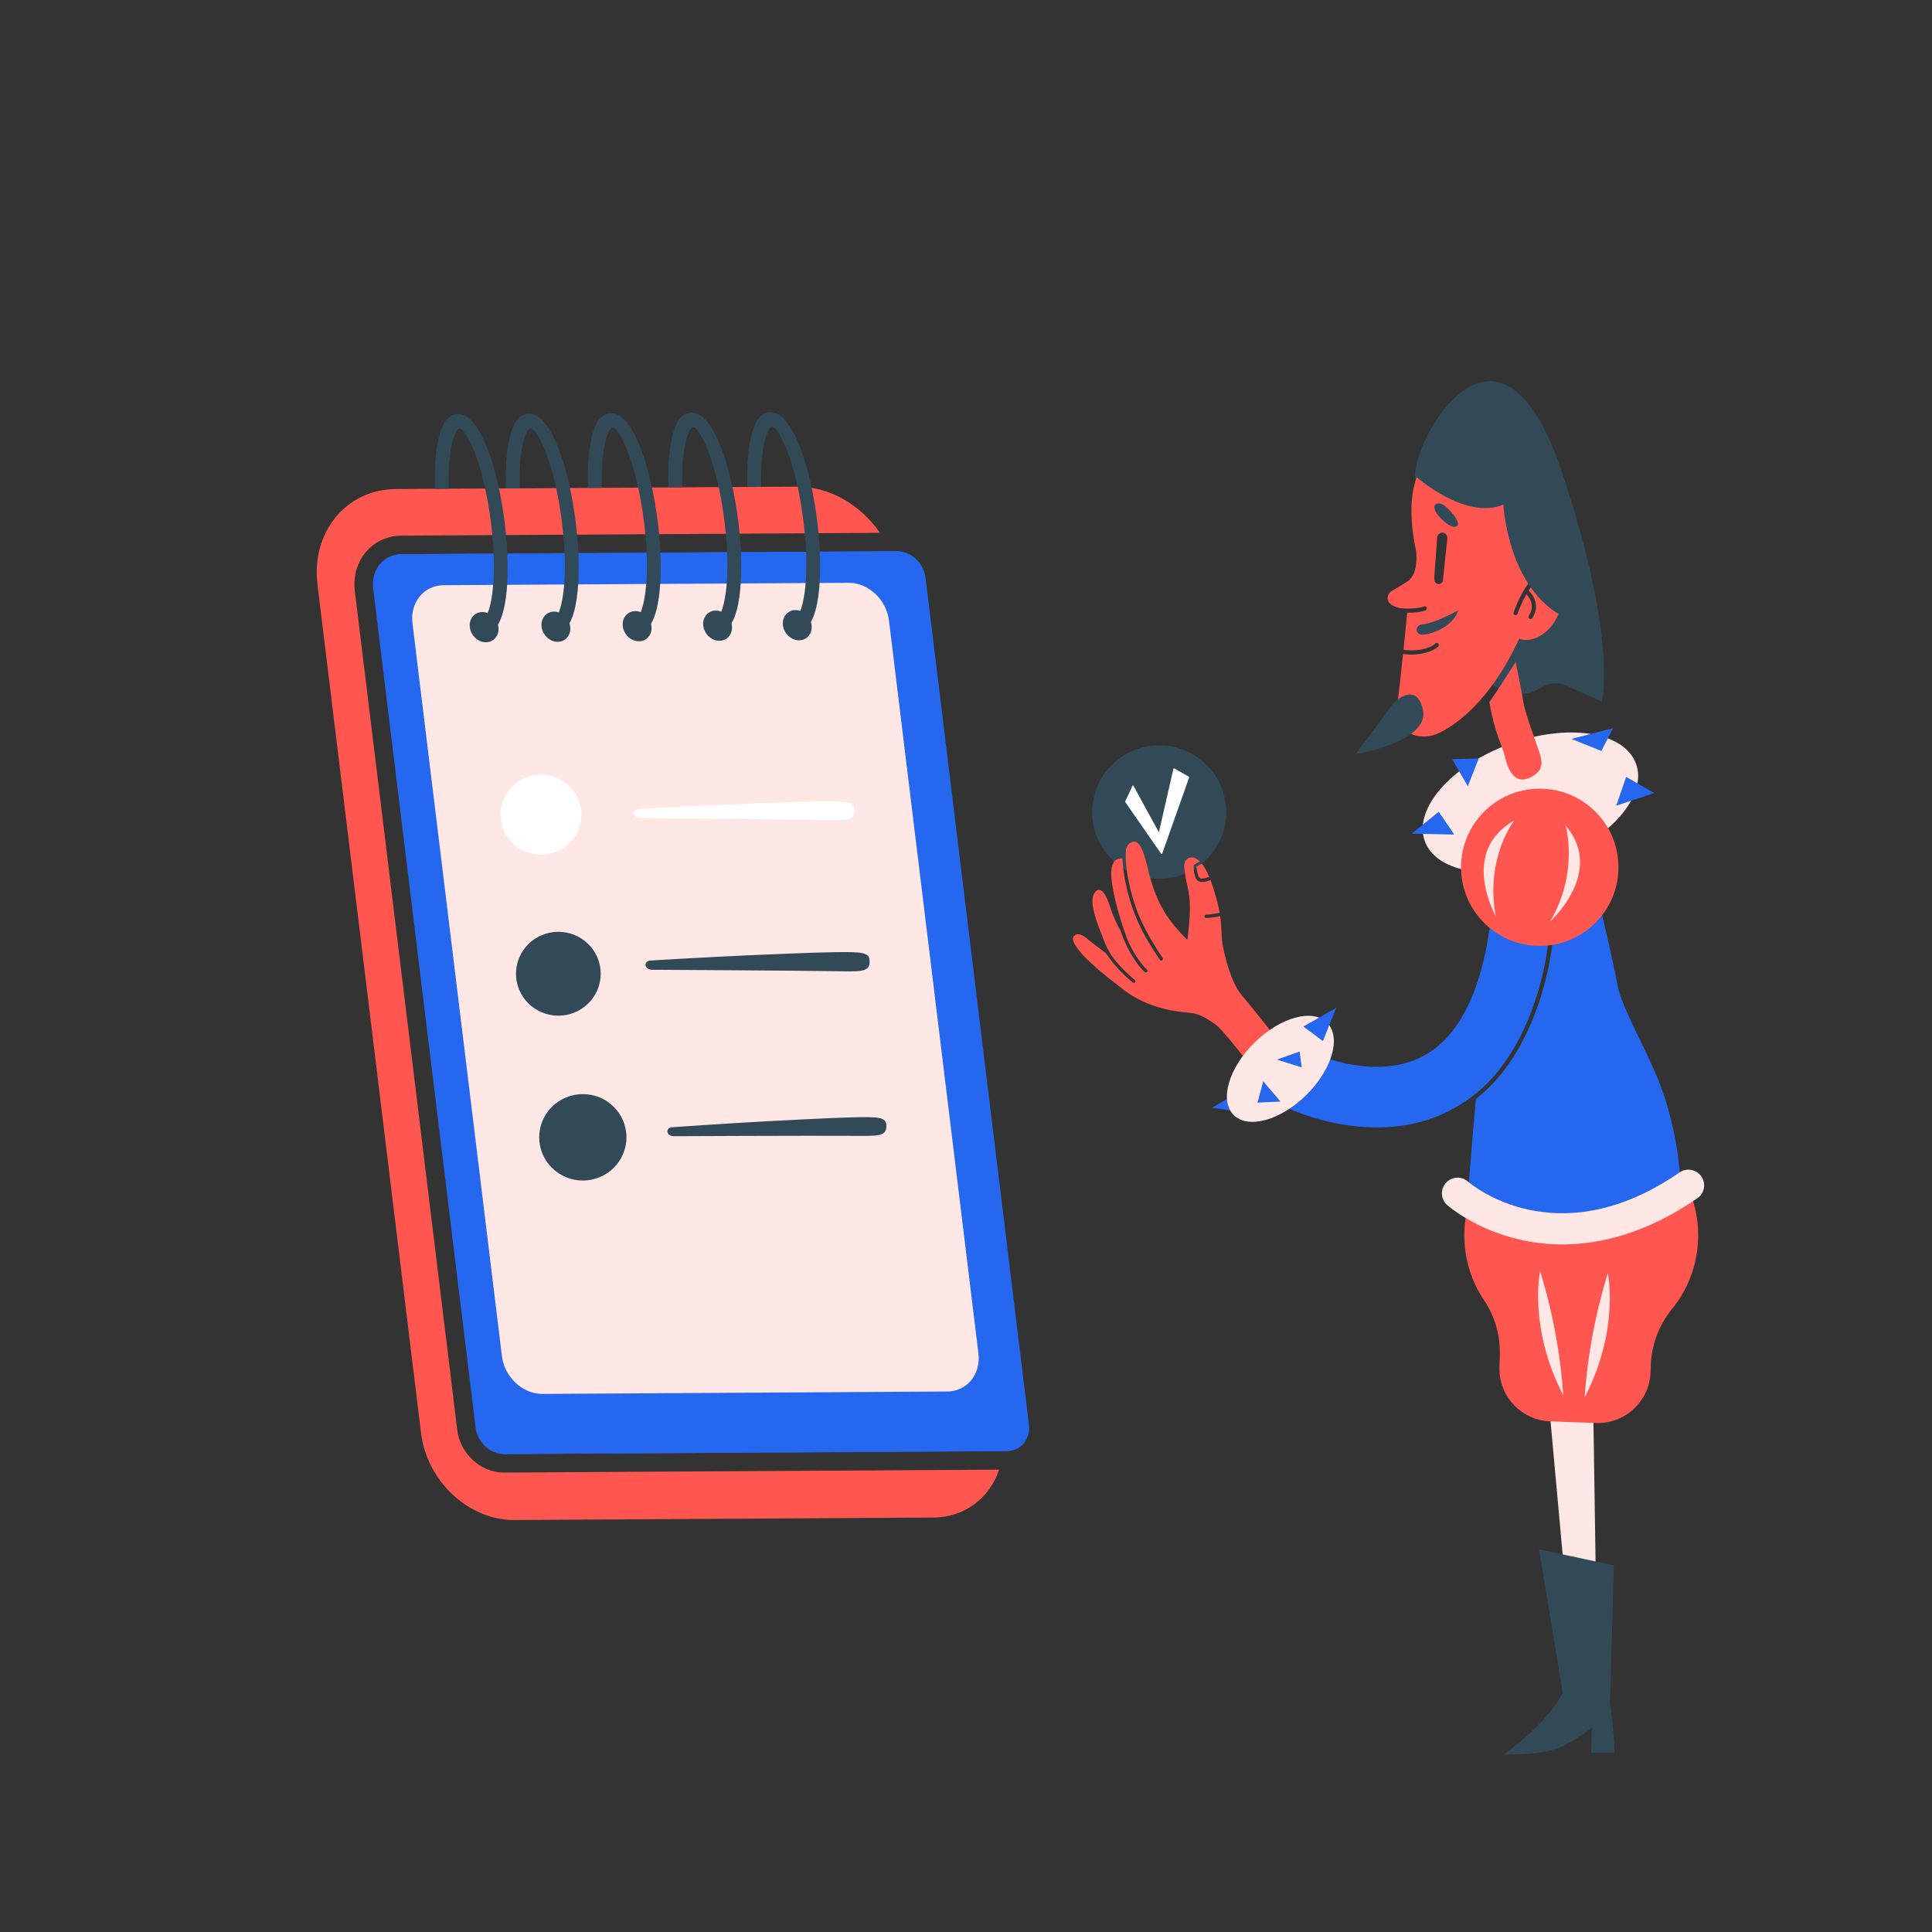 <?xml version="1.0" encoding="UTF-8"?><svg version="1.1" xmlns="http://www.w3.org/2000/svg" xmlns:xlink="http://www.w3.org/1999/xlink" viewBox="0 0 1500 1500" width="1500" height="1500" x="0px" y="0px">
              
              <rect x="0" y="0" width="1500" height="1500" fill="#333333" stroke="none"/>
              
              <!-- ITEM 0 -->
<g>
    <defs>
        
        <clipPath id="clip-path-id-viewbox-item-0">
            <rect x="0.0" y="0.0" width="112.039" height="111.513"/>
        </clipPath>
    </defs>
    <g transform="translate(847.0 578.0) rotate(0.0 53.0 52.5) scale(0.946 0.942)">
        <g clip-path="url(#clip-path-id-viewbox-item-0)" transform="translate(-0.0 -0.0)">
<title>Circle_Dark_Blue</title><circle id="a770a6a6-760e-44b9-9f9f-478b904c7e47-i0" data-name="Circle_Dark_Blue" cx="56.019" cy="55.756" r="55" fill="#324a58"/>
        </g>
    </g>
</g>

<!-- ITEM 1 -->
<g>
    <defs>
        
        <clipPath id="clip-path-id-viewbox-item-1">
            <rect x="0.0" y="0.0" width="301.603" height="656.921"/>
        </clipPath>
    </defs>
    <g transform="translate(833.0 296.0) rotate(0.0 245.0 533.0) scale(1.625 1.623)">
        <g clip-path="url(#clip-path-id-viewbox-item-1)" transform="translate(-0.0 -0.0)">

<g>
	<g>
		<path style="fill:#324A58;" d="M233.592,43.339c-29.848-89.119-70.851-16.085-70.085,1.915c0.403,9.464,4.004,26.333,8.1,42.902    c0.473-4.922,2.058-9.827,2.08-14.872c0.007-1.62,1.172-2.482,2.422-2.606c1.256-0.295,2.596,0.198,2.906,1.796    c0.042,0.148,0.071,0.305,0.088,0.47c1.394,8.33,3.661,18.071-2.042,25.245c-0.742,0.934-1.815,1.01-2.749,0.621    c5.068,19.475,10.003,36.06,10.003,36.06l18.711,11.818c6.338,4.003,14.424,3.958,20.718-0.114    c4.286-2.773,9.798-2.781,14.092-0.021l14.905,6.7C252.741,153.254,260.528,123.764,233.592,43.339z M222.186,112.561    c-1.138,3.301-6.399,1.874-5.254-1.448c0.489-1.42,0.57-2.63,0.311-3.771c-1.403,2.1-2.946,4.101-4.694,5.911    c-2.441,2.528-6.289-1.329-3.853-3.853c3.469-3.593,6.01-8.039,8.255-12.47c1.587-3.132,6.286-0.371,4.705,2.75    c-0.359,0.71-0.731,1.417-1.11,2.122C222.685,105.049,223.578,108.523,222.186,112.561z"/>
	</g>
	<g>
		<polygon style="fill:#FFE7E6;" points="247.496,416.467 250.832,639.039 241.117,639.553 220.963,417.87   "/>
	</g>
	<g>
		<path style="fill:#FF564F;" d="M298.703,410.574c1.13-31.58-24.182-57.975-56.086-57.86c-29.05,0.104-53.444,22.949-55.465,51.929    c-0.907,12.998,2.683,25.195,9.402,35.142c5.318,7.873,7.764,17.34,7.424,26.835l-0.173,4.839    c-0.498,13.922,10.384,25.612,24.306,26.11l21.78,0.779c13.922,0.498,25.612-10.384,26.11-24.306l0.122-3.419    c0.351-9.817,3.937-19.225,10.133-26.849C293.649,434.679,298.251,423.19,298.703,410.574z"/>
	</g>
	<path style="fill:#2568EF;" d="M279.829,334.564c-5.795-14.638-17.606-35.017-19.562-45.376   c-5.135-27.525-19.055-78.407-17.483-87.594l-43.995,10.275l4.836,10.113c-1.319,2.146-2.108,4.655-2.148,7.357   c-0.703,47.827-11.708,79.697-31.823,92.165c-23.42,14.516-54.446,0.058-54.978-0.195c-7.187-3.479-15.839-0.492-19.346,6.688   c-3.515,7.195-0.531,15.878,6.665,19.393c1.194,0.584,19.993,9.568,43.209,9.568c11.258,0,23.554-2.127,35.385-8.336l-0.035-0.071   c1.617-0.804,3.173-1.676,4.681-2.595c2.64-1.655,5.167-3.477,7.578-5.472c-0.002,0.026-0.005,0.052-0.007,0.078   c29.576-24.435,34.128-70.621,34.175-71.142l1.992,0.18c-0.049,0.541-4.821,49.073-36.421,73.724   c-2.499,27.337-3.944,47.999-3.944,47.999s-4.752,4.351,34.885,7.538c47.361,3.808,66.685-17.134,66.685-17.134   S289.381,358.692,279.829,334.564z"/>
	<g>
		
			<ellipse transform="matrix(0.938 -0.346 0.346 0.938 -56.232 88.169)" style="fill:#FFE7E6;" cx="218.669" cy="201.477" rx="53.76" ry="29.668"/>
	</g>
	<g>
		<path style="fill:#324A58;" d="M234.013,627.536l-11.295-68.75l35.745,7.66l-1.861,65.959c0,0,2.7,19,1.9,23.7h-10.9l0.3-12    c0,0-8.5,7-17,10.1c-8.6,3.1-25.2,2.7-25.2,2.7S225.51,643.56,234.013,627.536z"/>
	</g>
	<g>
		<polygon style="fill:#2568EF;" points="78.032,349.188 76.632,341.529 66.438,347.56   "/>
	</g>
	<g>
		<path style="fill:#FF564F;" d="M60,236.808c0.213,0.463,0.5,0.806,0.958,1.006c1.089,0.345,2.79-0.202,4.151-0.782    c-1.196-2.825-2.391-4.859-3.538-6.282l-2.464,1.44C59.074,232.916,59.199,234.737,60,236.808z"/>
		<path style="fill:#FF564F;" d="M80.449,293.413c-5.024-6-8.078-18.842-9.031-24.578c-0.61-3.672-0.163-6.969-1.057-12.953    c-2.048,0.412-5.006,0.922-6.857,0.855c-0.412-0.005-0.82-0.422-0.695-0.76c0.125-0.338,0.348-0.699,0.639-0.769    c0.097-0.023,0.097-0.023,0.195-0.046c1.642,0.048,4.488-0.458,6.46-0.86c-0.543-3.082-1.437-6.832-2.945-11.591    c-0.471-1.519-0.947-2.889-1.424-4.131c-1.52,0.673-3.621,1.323-5.232,0.78c-0.894-0.301-1.565-0.964-1.871-1.817    c-1.153-3.118-0.93-5.638-0.953-5.735c0.051-0.218,0.199-0.459,0.371-0.602l2.587-1.498c-2.516-2.493-4.709-2.17-6-1.185    c-2.349,1.792-1.243,4.715-1.007,7.435c0.259,2.817,2.202,8.83,2.256,14.676c0.16,7.157-1.186,16.625-1.186,16.625    s-7.317-6.997-11.359-14.053c-4.042-7.056-5.866-12.996-7.763-20.973c-1.897-7.978-3.832-12.657-6.848-11.94    c-1.814,0.431-2.811,1.855-3.364,3.393c-0.236,3.02-0.259,8.241,1.232,15.307c2.387,11.767,5.656,18.596,8.503,24.086    c2.87,5.588,7.76,12.751,7.783,12.848c0.19,0.366,0.185,0.778-0.255,1.089c-0.366,0.19-0.778,0.185-1.089-0.255    c-0.023-0.097-5.033-7.334-7.904-12.922c-2.871-5.587-6.185-12.611-8.595-24.475c-0.897-4.416-1.253-8.117-1.342-11.045    c-1.114-0.069-2.878,0.045-3.857,1.283c-2.66,3.51-1.365,11.117,0.532,19.095c2.175,9.145,5.494,17.915,5.494,17.915    c-0.018-0.012-0.035-0.028-0.053-0.041c4.459,10.418,9.429,14.783,9.536,14.849c0.287,0.343,0.38,0.732,0.06,1.116    c-0.343,0.287-0.732,0.38-1.116,0.06c-0.264-0.246-6.737-5.891-11.619-19.919c-2.553-4.306-4.576-10.15-4.576-10.15    s-3.697-13.82-7.794-7.706c-3.429,5.03,3.321,19.151,4.612,22.853c0.754,2.161,2.121,4.696,3.131,6.436    c4.436,6.596,11.39,12.221,11.498,12.288c0.385,0.32,0.38,0.732,0.157,1.093c-0.32,0.384-0.732,0.38-1.093,0.157    c-0.367-0.305-8.252-6.685-12.711-13.97c-2.778-2.061-6.512-4.866-8.254-6.33c-2.955-2.484-5.34-3.87-7.231-1.878    c-1.891,1.991,3.134,7.992,6.181,10.865c3.047,2.873,5.252,5.227,17.465,14.657c12.236,9.528,27.236,10.792,32.155,11.164    s10.283,4.339,12.663,6.137c2.478,1.775,16.199,19.275,16.199,19.275c1.674-6.36,10.844-14.913,10.844-14.913    S85.594,299.487,80.449,293.413z"/>
	</g>
	<g>
		
			<ellipse transform="matrix(0.712 -0.702 0.702 0.712 -202.363 164.446)" style="fill:#FFE7E6;" cx="99.222" cy="328.834" rx="31.404" ry="17.617"/>
	</g>
	<g>
		<polygon style="fill:#2568EF;" points="119.447,315.657 110.131,308.677 125.767,299.765   "/>
	</g>
	<g>
		<polygon style="fill:#2568EF;" points="90.932,334.871 99.166,344.573 88.187,345.083   "/>
	</g>
	<g>
		<polygon style="fill:#2568EF;" points="97.429,324.489 109.283,328.209 108.342,320.653   "/>
	</g>
	<g>
		<path style="fill:#FFE7E6;" d="M234.311,485.105c-16.88-32.439-11.086-59.486-11.086-59.486l0.892,3.013    C229.564,447.04,232.977,465.947,234.311,485.105L234.311,485.105z"/>
	</g>
	<g>
		<path style="fill:#FFE7E6;" d="M244.478,486.126c16.88-32.439,11.086-59.486,11.086-59.486l-0.892,3.013    C249.225,448.062,245.811,466.969,244.478,486.126L244.478,486.126z"/>
	</g>
	<g>
		<path style="fill:#FFE7E6;" d="M233.804,412.913c-7.828,0-14.785-0.989-20.696-2.381c-21.124-4.97-33.742-15.959-34.269-16.424    c-3.104-2.742-3.398-7.482-0.656-10.586c2.737-3.1,7.464-3.398,10.568-0.672c1.784,1.548,42.689,35.96,101.089-4.364    c3.407-2.353,8.079-1.498,10.433,1.91c2.354,3.409,1.498,8.08-1.911,10.434C273.736,407.834,251.536,412.913,233.804,412.913z"/>
	</g>
	<g>
		<g>
			<circle style="fill:#FF564F;" cx="223.049" cy="232.499" r="37.606"/>
		</g>
		<g>
			<path style="fill:#FFE7E6;" d="M202.004,255.794c0,0-17.615-30.853,8.887-45.652     C210.892,210.142,196.898,227.783,202.004,255.794z"/>
		</g>
		<g>
			<path style="fill:#FFE7E6;" d="M227.991,258.465c0,0,26.476-23.761,7.417-45.914C235.408,212.551,241.951,234.83,227.991,258.465     z"/>
		</g>
	</g>
	<g>
		<polygon style="fill:#2568EF;" points="264.336,189.239 259.593,203.034 277.764,197.007   "/>
	</g>
	<g>
		<polygon style="fill:#2568EF;" points="174.782,205.934 182.221,216.855 161.908,216.413   "/>
	</g>
	<g>
		<polygon style="fill:#2568EF;" points="193.89,180.455 188.683,193.757 181.21,180.766   "/>
	</g>
	<g>
		<polygon style="fill:#2568EF;" points="258.042,165.97 238.171,171.092 252.497,176.844   "/>
	</g>
	<path style="fill:#FF564F;" d="M226.135,82.905c-0.756-0.169-1.523-0.205-2.293-0.129c0.131-20.747-6.824-68.599-43.724-52.004   c0,0-26.059,3.801-16.121,50.595c0,0,1.445,10.693-4.058,14.316c-1.666,1.097-3.331,2.193-7.452,4.554   c-3.151,1.805-3.787,7.217,4.724,8.395c3.086,0.243,7.106,0.224,10.587-0.902c0.526-0.17,1.089,0.119,1.259,0.644   c0.17,0.525-0.119,1.089-0.644,1.259c-2.659,0.86-5.554,1.136-8.172,1.136c-0.169,0-0.334-0.003-0.5-0.005   c-0.319,3.237-1.009,10.183-1.787,17.692c5.994,0.953,12.674-0.553,15.198-2.986c0.397-0.383,1.032-0.37,1.414,0.025   c0.383,0.397,0.372,1.031-0.026,1.414c-2.342,2.259-7.508,3.837-12.886,3.837c-1.303,0-2.617-0.096-3.908-0.293   c-1.096,10.501-2.311,21.535-2.893,24.714c-1.989,10.859,8.753,17.773,18.961,13.571c3.139-1.292,6.711-3.403,10.763-6.603   c12.45-9.835,22.067-24.553,28.664-38.995c0.422,0.179,0.863,0.333,1.339,0.439c6.65,1.486,16.187-4.832,18.823-16.626   S232.785,84.391,226.135,82.905z M176.797,95.101c0.271,1.936-4.433,3.583-4.143-1.393l1.377-19.044   c0.114-1.299,1.347-2.36,2.646-2.246c1.299,0.114,2.36,1.347,2.246,2.646L176.797,95.101z M229.29,93.248   c-0.226,0.505-0.817,0.729-1.321,0.503c-1.31-0.586-2.612-0.58-3.982,0.017c-2.324,1.013-4.453,3.517-6.234,6.32   c2.532,2.439,5.481,7.609,1.713,13.215c-0.193,0.287-0.509,0.442-0.831,0.442c-0.192,0-0.386-0.055-0.557-0.17   c-0.458-0.309-0.581-0.93-0.272-1.388c3.167-4.712,0.41-8.671-1.12-10.319c-2.586,4.571-4.209,9.277-4.237,9.36   c-0.142,0.416-0.53,0.678-0.947,0.678c-0.106,0-0.215-0.017-0.322-0.054c-0.523-0.178-0.803-0.745-0.625-1.268   c0.214-0.63,5.324-15.465,12.632-18.65c1.89-0.823,3.773-0.827,5.6-0.008C229.291,92.152,229.516,92.744,229.29,93.248z"/>
	<g>
		<path style="fill:#324A58;" d="M173.161,59.023c1.841-1.378,4.18-0.257,7.317,3.266c1.299,1.401,4.516,5.364,3.234,6.823    c-1.281,1.459-4.58,0.056-8.357-3.987C172.678,62.382,172.201,59.742,173.161,59.023z"/>
	</g>
	<g>
		<path style="fill:#324A58;" d="M166.121,121.131c-0.179-0.04-0.351-0.1-0.516-0.18c-0.036-0.017-0.074-0.032-0.109-0.051    c-0.075-0.041-0.146-0.089-0.217-0.138c-0.026-0.018-0.052-0.036-0.077-0.056c-0.298-0.225-0.554-0.514-0.726-0.874    c-0.567-1.194-0.059-2.622,1.135-3.189c0.259-0.123,0.53-0.187,0.8-0.212c-0.001-0.001-0.003-0.007-0.003-0.007    c6.93-0.696,17.722-6.861,17.722-6.861c-2.773,8.775-14.865,12.091-17.778,11.614c-0.05-0.006-0.098-0.014-0.148-0.023    C166.176,121.146,166.149,121.138,166.121,121.131z"/>
	</g>
	<g>
		<path style="fill:#324A58;" d="M134.899,178.463c0,0,11.948-15.613,17.376-23.395c2.113-3.03,12.285-11.152,14.993,2.304    C170.323,172.55,134.899,178.463,134.899,178.463z"/>
	</g>
	<g>
		<path style="fill:#324A58;" d="M163.506,45.254c0,0,23.745,21.447,42.128,13.787c0,0,2.298,43.277,32.17,55.149l-1.149-31.021    l-21.83-60.894l-22.213-1.915l-19.915,9.574L163.506,45.254z"/>
	</g>
	<g>
		<g>
			<path style="fill:#FF564F;" d="M223.151,178.458c-1.078-3.666-7.091-19.165-8.083-25.693c-0.51-3.538-1.914-10.646-3.545-18.485     c-2.958,4.748-7.936,12.605-12.538,19.258c2.574,14.973,6.205,20.994,7.325,25.667c1.997,8.682,5.625,13.508,12.168,10.377     C225.022,186.452,224.247,182.222,223.151,178.458z"/>
		</g>
	</g>
</g>

        </g>
    </g>
</g>

<!-- ITEM 2 -->
<g>
    <defs>
        
        <clipPath id="clip-path-id-viewbox-item-2">
            <rect x="0.0" y="0.0" width="192.514" height="299.284"/>
        </clipPath>
    </defs>
    <g transform="translate(799.0 320.0) rotate(0.0 -276.5 430.0) scale(-2.873 2.874)">
        <g clip-path="url(#clip-path-id-viewbox-item-2)" transform="translate(-0.0 -0.0)">

<g>
	<g>
		<path style="fill:#2568EF;" d="M169.179,38.363l-133.503-0.79c-0.013,0-0.026,0-0.039,0c-3.747,0-7.167,3.192-7.651,7.148    L0.057,273.438c-0.485,3.97,2.172,7.206,5.934,7.228l135.45,0.802c0.013,0,0.026,0,0.039,0c3.747,0,7.167-3.192,7.65-7.148    l27.678-226.662C177.432,42.553,174.016,38.392,169.179,38.363z"/>
	</g>
	<g>
		<path style="fill:#FF564F;" d="M171.116,20.764L62.788,20.123c-8.911-0.053-17.316,4.959-22.475,12.475l129.348,0.765    c3.686,0.022,7.03,1.528,9.417,4.241c2.482,2.82,3.629,6.705,3.146,10.658l-27.678,226.662    c-0.79,6.472-6.331,11.542-12.614,11.542l-0.054,0h-0.015L8.117,285.676c2.526,7.606,9.235,12.887,17.743,12.938l113.194,0.67    c12.361,0.073,23.673-10.442,25.266-23.486l27.99-229.218C194.041,32.401,184.552,20.843,171.116,20.764z"/>
	</g>
	<path style="fill:#2568EF;" d="M169.631,38.363l-133.503-0.79c-0.013,0-0.026,0-0.039,0c-3.747,0-7.167,3.192-7.651,7.148   L0.51,273.438c-0.485,3.97,2.172,7.206,5.934,7.228l135.45,0.802c0.013,0,0.026,0,0.039,0c3.747,0,7.167-3.192,7.65-7.148   l27.678-226.662C177.884,42.553,174.468,38.392,169.631,38.363z"/>
	<g>
		<g>
			<path style="fill:#FFE7E6;" d="M131.521,265.215l-109.378-0.647c-5.354-0.032-9.135-4.637-8.445-10.287L37.877,56.269     c0.69-5.65,5.59-10.204,10.944-10.173l109.378,0.647c5.354,0.032,9.135,4.637,8.445,10.287l-24.179,198.011     C141.775,260.692,136.876,265.247,131.521,265.215z"/>
		</g>
	</g>
	<g>
		<g>
			
				<ellipse transform="matrix(0.57 -0.821 0.821 0.57 -20.338 76.221)" style="fill:#324A58;" cx="62.7" cy="57.555" rx="4.245" ry="3.724"/>
		</g>
	</g>
	<g>
		<g>
			
				<ellipse transform="matrix(0.57 -0.821 0.821 0.57 -11.19 93.969)" style="fill:#324A58;" cx="84.242" cy="57.682" rx="4.245" ry="3.724"/>
		</g>
	</g>
	<g>
		<g>
			
				<ellipse transform="matrix(0.57 -0.821 0.821 0.57 -1.953 111.887)" style="fill:#324A58;" cx="105.991" cy="57.811" rx="4.245" ry="3.724"/>
		</g>
	</g>
	<g>
		<g>
			
				<ellipse transform="matrix(0.57 -0.821 0.821 0.57 7.375 129.982)" style="fill:#324A58;" cx="127.954" cy="57.941" rx="4.245" ry="3.724"/>
		</g>
	</g>
	<g>
		<g>
			
				<ellipse transform="matrix(0.57 -0.821 0.821 0.57 15.619 145.975)" style="fill:#324A58;" cx="147.366" cy="58.056" rx="4.245" ry="3.724"/>
		</g>
	</g>
	<g>
		<g>
			<g>
				<path style="fill:#324A58;" d="M76.156,20.005C76.316,14.002,76.03,0.036,69.951,0c-6.245-0.037-10.968,15.326-12.713,29.616      S56.46,59.303,62.705,59.34c1.027,0.006,1.966-0.867,2.098-1.95c0.132-1.083-0.593-1.966-1.619-1.972      c-1.607-0.01-4.303-8.792-2.228-25.779s6.91-25.725,8.516-25.716c0.86,0.005,3.24,4.025,2.942,16.257l3.718,0.022      C76.14,20.136,76.154,20.072,76.156,20.005z"/>
			</g>
		</g>
	</g>
	<g>
		<g>
			<g>
				<path style="fill:#324A58;" d="M97.483,20.131c0.16-6.003-0.126-19.969-6.205-20.005C85.033,0.089,80.31,15.452,78.565,29.742      c-1.745,14.29-0.778,29.687,5.467,29.724c1.027,0.006,1.966-0.867,2.098-1.95c0.132-1.083-0.593-1.966-1.619-1.972      c-1.607-0.01-4.303-8.792-2.228-25.779c2.074-16.987,6.91-25.725,8.516-25.716c0.86,0.005,3.24,4.025,2.942,16.257l3.718,0.022      C97.467,20.262,97.481,20.198,97.483,20.131z"/>
			</g>
		</g>
	</g>
	<g>
		<g>
			<g>
				<path style="fill:#324A58;" d="M119.24,20.26c0.16-6.003-0.126-19.969-6.205-20.005c-6.245-0.037-10.968,15.326-12.713,29.616      c-1.745,14.29-0.778,29.687,5.467,29.724c1.027,0.006,1.966-0.867,2.098-1.95s-0.593-1.966-1.619-1.972      c-1.607-0.01-4.303-8.792-2.228-25.779c2.074-16.987,6.91-25.725,8.516-25.716c0.86,0.005,3.24,4.025,2.942,16.257l3.718,0.022      C119.224,20.391,119.238,20.327,119.24,20.26z"/>
			</g>
		</g>
	</g>
	<g>
		<g>
			<g>
				<path style="fill:#324A58;" d="M141.41,20.391c0.16-6.003-0.126-19.969-6.205-20.005c-6.245-0.037-10.968,15.326-12.713,29.616      c-1.745,14.29-0.778,29.687,5.467,29.724c1.027,0.006,1.966-0.867,2.098-1.95c0.132-1.083-0.593-1.966-1.619-1.972      c-1.607-0.01-4.303-8.792-2.228-25.779c2.074-16.987,6.91-25.725,8.516-25.716c0.86,0.005,3.24,4.025,2.942,16.257l3.718,0.022      C141.394,20.522,141.408,20.458,141.41,20.391z"/>
			</g>
		</g>
	</g>
	<g>
		<g>
			<g>
				<path style="fill:#324A58;" d="M160.599,20.505c0.16-6.003-0.126-19.969-6.205-20.005c-6.245-0.037-10.968,15.326-12.713,29.616      s-0.778,29.687,5.467,29.724c1.027,0.006,1.966-0.867,2.098-1.95c0.132-1.083-0.593-1.966-1.619-1.972      c-1.607-0.01-4.303-8.792-2.228-25.779s6.91-25.725,8.516-25.716c0.86,0.005,3.24,4.025,2.942,16.257l3.718,0.022      C160.583,20.636,160.597,20.571,160.599,20.505z"/>
			</g>
		</g>
	</g>
</g>

        </g>
    </g>
</g>

<!-- ITEM 3 -->
<g>
    <defs>
        
        <clipPath id="clip-path-id-viewbox-item-3">
            <rect x="0.0" y="0.0" width="112.039" height="111.513"/>
        </clipPath>
    </defs>
    <g transform="translate(400.0 723.0) rotate(0.0 33.5 33.0) scale(0.598 0.592)">
        <g clip-path="url(#clip-path-id-viewbox-item-3)" transform="translate(-0.0 -0.0)">
<title>Circle_Dark_Blue</title><circle id="a770a6a6-760e-44b9-9f9f-478b904c7e47-i3" data-name="Circle_Dark_Blue" cx="56.019" cy="55.756" r="55" fill="#324a58"/>
        </g>
    </g>
</g>

<!-- ITEM 4 -->
<g>
    <defs>
        
        <clipPath id="clip-path-id-viewbox-item-4">
            <rect x="0.0" y="0.0" width="112.039" height="111.513"/>
        </clipPath>
    </defs>
    <g transform="translate(418.0 849.0) rotate(0.0 34.5 34.0) scale(0.616 0.61)">
        <g clip-path="url(#clip-path-id-viewbox-item-4)" transform="translate(-0.0 -0.0)">
<title>Circle_Dark_Blue</title><circle id="a770a6a6-760e-44b9-9f9f-478b904c7e47-i4" data-name="Circle_Dark_Blue" cx="56.019" cy="55.756" r="55" fill="#324a58"/>
        </g>
    </g>
</g>

<!-- ITEM 5 -->
<g>
    <defs>
        
        <clipPath id="clip-path-id-viewbox-item-5">
            <rect x="0.0" y="0.0" width="112.039" height="111.513"/>
        </clipPath>
    </defs>
    <g transform="translate(388.0 601.0) rotate(0.0 32.0 31.5) scale(0.571 0.565)">
        <g clip-path="url(#clip-path-id-viewbox-item-5)" transform="translate(-0.0 -0.0)">
<title>Circle_Beige</title><circle id="b22bc848-5079-4247-a8b5-085881dc8dc5-i5" data-name="Circle_Beige" cx="56.019" cy="55.756" r="55" fill="#ffffff"/>
        </g>
    </g>
</g>

<!-- ITEM 6 -->
<g>
    <defs>
        
        <clipPath id="clip-path-id-viewbox-item-6">
            <rect x="0.0" y="0.0" width="137.191" height="25.908"/>
        </clipPath>
    </defs>
    <g transform="translate(490.0 616.0) rotate(353.476 87.5 16.5) scale(1.276 1.274)">
        <g clip-path="url(#clip-path-id-viewbox-item-6)" transform="translate(-0.0 -0.0)">

<path id="Decorative_Lines_3-i6" style="fill:#ffffff;" d="M5.401,7.743c0,0,84.4,10.4,108,13.6c15.4,2,21.2,3.4,22.2-2.7  c1-5.9-3-6.6-20.1-8.4c-17.1-1.7-34.7-2.9-54-4.4c-19.3-1.4-54.7-3.6-56.4-3.6C1.401,2.243,1.101,6.743,5.401,7.743z"/>

        </g>
    </g>
</g>

<!-- ITEM 7 -->
<g>
    <defs>
        
        <clipPath id="clip-path-id-viewbox-item-7">
            <rect x="0.0" y="0.0" width="95.475" height="142.09"/>
        </clipPath>
    </defs>
    <g transform="translate(873.0 594.0) rotate(11.385 22.5 33.5) scale(0.471 0.472)">
        <g clip-path="url(#clip-path-id-viewbox-item-7)" transform="translate(-0.0 -0.0)">

<path id="Check_Mark-i7" style="fill:#ffffff;" d="M64.463,107.978l2.8-106.7c0-0.9,0.9-1.5,1.7-1.2l25.3,8.4c0.8,0.3,1.3,1.1,1.2,1.9  l-18.7,130.8c-0.1,0.9-1.2,1.2-1.8,0.6l-74.3-71.2c-0.5-0.5-0.8-1.3-0.6-2l6.7-27.3c0.1-0.6,0.8-0.7,1.2-0.3L64.463,107.978z"/>

        </g>
    </g>
</g>

<!-- ITEM 8 -->
<g>
    <defs>
        
        <clipPath id="clip-path-id-viewbox-item-8">
            <rect x="0.0" y="0.0" width="137.191" height="25.908"/>
        </clipPath>
    </defs>
    <g transform="translate(499.0 733.0) rotate(353.192 89.0 17.0) scale(1.297 1.312)">
        <g clip-path="url(#clip-path-id-viewbox-item-8)" transform="translate(-0.0 -0.0)">

<path id="Decorative_Lines_3-i8" style="fill:#324a58;" d="M5.401,7.743c0,0,84.4,10.4,108,13.6c15.4,2,21.2,3.4,22.2-2.7  c1-5.9-3-6.6-20.1-8.4c-17.1-1.7-34.7-2.9-54-4.4c-19.3-1.4-54.7-3.6-56.4-3.6C1.401,2.243,1.101,6.743,5.401,7.743z"/>

        </g>
    </g>
</g>

<!-- ITEM 9 -->
<g>
    <defs>
        
        <clipPath id="clip-path-id-viewbox-item-9">
            <rect x="0.0" y="0.0" width="137.191" height="25.908"/>
        </clipPath>
    </defs>
    <g transform="translate(516.0 862.0) rotate(352.672 87.0 16.5) scale(1.268 1.274)">
        <g clip-path="url(#clip-path-id-viewbox-item-9)" transform="translate(-0.0 -0.0)">

<path id="Decorative_Lines_3-i9" style="fill:#324a58;" d="M5.401,7.743c0,0,84.4,10.4,108,13.6c15.4,2,21.2,3.4,22.2-2.7  c1-5.9-3-6.6-20.1-8.4c-17.1-1.7-34.7-2.9-54-4.4c-19.3-1.4-54.7-3.6-56.4-3.6C1.401,2.243,1.101,6.743,5.401,7.743z"/>

        </g>
    </g>
</g>

              </svg>